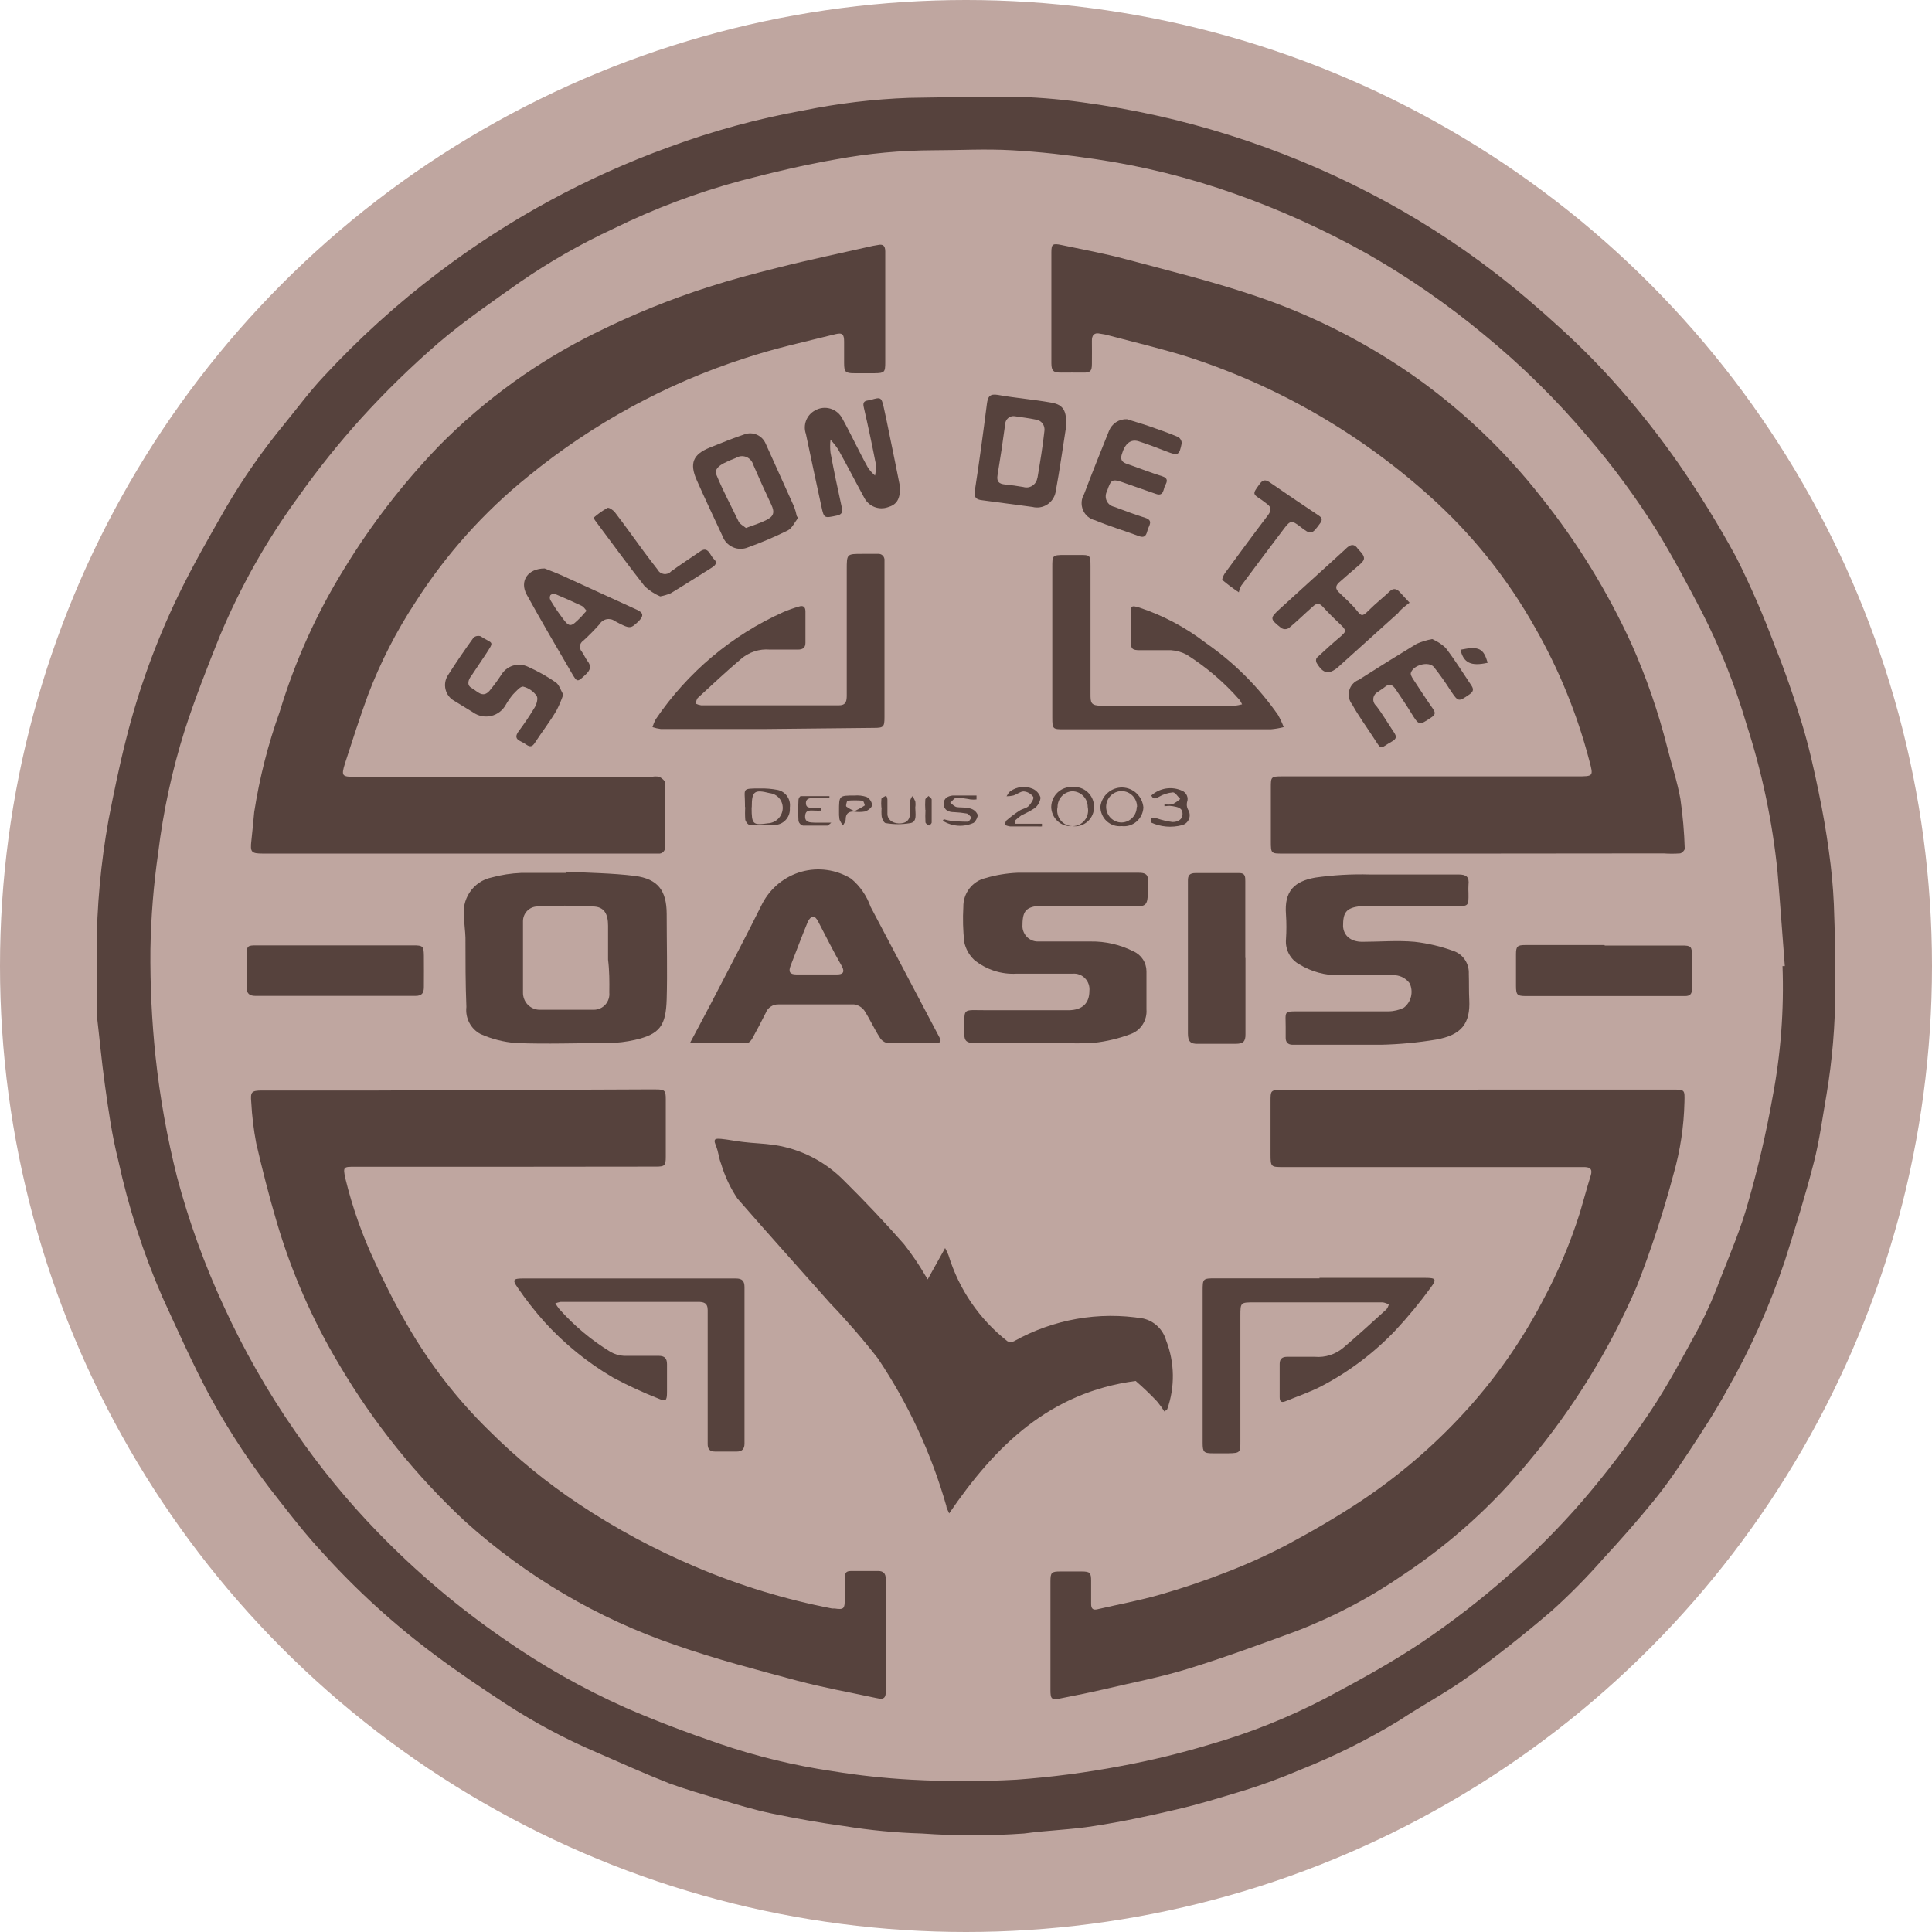 <svg width="90" height="90" viewBox="0 0 90 90" fill="none" xmlns="http://www.w3.org/2000/svg">
<circle cx="45" cy="45" r="45" fill="#BFA6A0"/>
<g clip-path="url(#clip0)">
<path d="M4.5 47.197C4.5 46.254 4.5 45.26 4.5 44.273C4.509 42.235 4.695 40.203 5.055 38.198C5.3 36.934 5.559 35.669 5.876 34.426C6.455 32.123 7.267 29.887 8.297 27.753C8.967 26.364 9.738 25.026 10.502 23.688C11.315 22.297 12.238 20.974 13.261 19.734C13.86 19.003 14.429 18.228 15.077 17.541C16.722 15.763 18.518 14.136 20.445 12.68C23.71 10.207 27.321 8.243 31.159 6.854C33.198 6.1 35.298 5.527 37.435 5.143C39.054 4.814 40.698 4.618 42.349 4.558C43.89 4.537 45.44 4.5 47.01 4.5C48.143 4.518 49.274 4.606 50.397 4.763C55.069 5.386 59.601 6.815 63.798 8.988C65.856 10.053 67.816 11.3 69.656 12.716C70.722 13.542 71.753 14.427 72.747 15.34C73.684 16.194 74.574 17.099 75.413 18.052C76.399 19.173 77.323 20.35 78.18 21.576C79.158 22.987 80.06 24.451 80.882 25.962C81.554 27.301 82.153 28.677 82.676 30.084C83.158 31.276 83.576 32.489 83.951 33.739C84.261 34.755 84.491 35.793 84.707 36.831C84.924 37.869 85.068 38.71 85.197 39.653C85.313 40.472 85.392 41.298 85.428 42.116C85.478 43.454 85.507 44.799 85.493 46.137C85.492 47.758 85.356 49.377 85.089 50.976C84.902 52.036 84.765 53.103 84.499 54.141C84.102 55.691 83.627 57.218 83.144 58.739C82.445 60.827 81.545 62.839 80.456 64.747C79.916 65.734 79.304 66.677 78.684 67.613C78.172 68.388 77.646 69.163 77.063 69.879C76.292 70.829 75.478 71.75 74.649 72.649C73.909 73.489 73.123 74.285 72.293 75.032C71.032 76.114 69.728 77.145 68.388 78.117C67.365 78.848 66.226 79.455 65.189 80.142C63.727 81.033 62.194 81.798 60.606 82.43C59.699 82.817 58.769 83.161 57.825 83.446C56.881 83.731 55.822 84.06 54.799 84.294C53.531 84.594 52.263 84.864 50.98 85.061C49.9 85.237 48.819 85.259 47.702 85.412C46.119 85.524 44.53 85.524 42.947 85.412C41.74 85.377 40.536 85.262 39.344 85.069C38.206 84.915 37.067 84.71 35.936 84.477C35.107 84.301 34.293 84.053 33.486 83.811C32.679 83.57 31.937 83.351 31.188 83.081C30.035 82.627 28.904 82.116 27.758 81.618C26.295 80.991 24.887 80.237 23.55 79.367C22.434 78.636 21.346 77.905 20.272 77.101C18.366 75.682 16.601 74.076 15.005 72.306C14.285 71.531 13.636 70.705 12.988 69.872C11.777 68.354 10.7 66.733 9.767 65.025C8.967 63.527 8.275 61.97 7.562 60.42C6.671 58.372 5.983 56.239 5.509 54.053C5.221 52.92 5.055 51.751 4.889 50.552C4.723 49.353 4.637 48.359 4.5 47.197ZM83.036 45.004H83.144C83.029 43.542 82.928 42.08 82.805 40.618C82.568 38.284 82.085 35.983 81.364 33.754C80.832 31.939 80.132 30.18 79.275 28.498C78.605 27.219 77.927 25.932 77.171 24.704C76.221 23.189 75.161 21.747 74.001 20.392C72.526 18.642 70.896 17.034 69.13 15.589C67.421 14.171 65.594 12.906 63.669 11.81C61.692 10.704 59.626 9.77 57.494 9.017C55.388 8.272 53.216 7.733 51.009 7.409C49.734 7.219 48.444 7.073 47.154 7C45.865 6.927 44.719 7 43.501 7C41.972 7.004 40.445 7.146 38.941 7.424C37.463 7.68 35.994 8.031 34.538 8.411C32.478 8.964 30.475 9.718 28.558 10.662C27.052 11.362 25.605 12.188 24.235 13.133C22.945 14.047 21.627 14.946 20.423 15.976C19.154 17.074 17.951 18.248 16.821 19.492C15.775 20.651 14.798 21.871 13.896 23.147C12.43 25.152 11.204 27.326 10.242 29.624C9.652 31.086 9.082 32.548 8.607 34.01C8.019 35.874 7.604 37.79 7.368 39.733C7.153 41.222 7.033 42.724 7.007 44.229C6.992 45.894 7.071 47.558 7.245 49.214C7.447 51.107 7.782 52.983 8.247 54.828C8.793 56.884 9.517 58.887 10.408 60.815C11.342 62.862 12.456 64.819 13.737 66.663C14.896 68.347 16.192 69.929 17.613 71.392C19.399 73.232 21.358 74.89 23.464 76.341C25.246 77.586 27.14 78.658 29.12 79.543C30.561 80.171 32.002 80.712 33.515 81.231C35.234 81.818 37.002 82.247 38.796 82.51C40.009 82.707 41.23 82.839 42.457 82.905C44.084 82.993 45.715 82.993 47.342 82.905C48.978 82.787 50.607 82.575 52.219 82.269C53.595 82.014 54.956 81.684 56.298 81.282C58.196 80.742 60.036 80.007 61.788 79.089C63.287 78.293 64.785 77.474 66.198 76.531C67.609 75.579 68.96 74.537 70.24 73.41C71.459 72.346 72.605 71.198 73.669 69.974C74.805 68.655 75.861 67.269 76.832 65.822C77.704 64.528 78.432 63.139 79.181 61.765C79.55 61.043 79.875 60.298 80.154 59.536C80.608 58.381 81.098 57.226 81.429 56.034C81.893 54.425 82.273 52.793 82.567 51.144C82.956 49.115 83.113 47.047 83.036 44.982V45.004Z" fill="#56423D"/>
<path d="M68.871 50.757H77.899C78.497 50.757 78.482 50.757 78.468 51.349C78.442 52.477 78.273 53.597 77.963 54.682C77.489 56.466 76.914 58.221 76.242 59.938C74.974 62.875 73.289 65.609 71.241 68.052C69.57 70.085 67.614 71.859 65.434 73.314C63.862 74.403 62.169 75.298 60.39 75.983C58.719 76.597 57.047 77.211 55.347 77.737C54.071 78.132 52.76 78.38 51.456 78.687C50.779 78.848 50.087 78.98 49.402 79.118C48.992 79.199 48.934 79.155 48.934 78.731C48.934 77.045 48.934 75.356 48.934 73.665C48.934 73.249 48.984 73.205 49.395 73.205H50.382C50.779 73.205 50.829 73.263 50.829 73.651C50.829 74.038 50.829 74.382 50.829 74.718C50.829 74.923 50.901 75.018 51.117 74.967C52.097 74.74 53.091 74.557 54.057 74.279C55.022 74.002 56.082 73.651 57.069 73.263C58.053 72.887 59.016 72.452 59.951 71.962C61.14 71.326 62.307 70.647 63.431 69.901C65.176 68.737 66.777 67.365 68.201 65.815C69.634 64.256 70.86 62.514 71.846 60.632C72.558 59.312 73.145 57.927 73.597 56.495C73.77 55.917 73.921 55.34 74.102 54.762C74.188 54.492 74.102 54.375 73.828 54.367H59.792C59.201 54.367 59.187 54.367 59.187 53.754C59.187 52.935 59.187 52.118 59.187 51.305C59.187 50.808 59.187 50.771 59.706 50.771H68.871V50.757Z" fill="#56423D"/>
<path d="M23.485 54.353H16.518C16.007 54.353 15.971 54.353 16.086 54.886C16.413 56.237 16.877 57.55 17.469 58.805C17.93 59.806 18.427 60.793 18.975 61.728C20.013 63.532 21.291 65.183 22.772 66.633C24.058 67.916 25.465 69.067 26.973 70.069C28.692 71.213 30.514 72.192 32.413 72.993C34.456 73.861 36.584 74.51 38.76 74.93H38.883C39.308 74.996 39.351 74.93 39.351 74.535C39.351 74.141 39.351 73.87 39.351 73.534C39.351 73.198 39.467 73.183 39.704 73.183H40.915C41.153 73.183 41.261 73.307 41.261 73.541C41.261 75.305 41.261 77.069 41.261 78.834C41.261 79.214 41.016 79.141 40.799 79.097C39.575 78.834 38.343 78.614 37.139 78.293C35.237 77.781 33.321 77.284 31.469 76.633C27.86 75.404 24.533 73.45 21.684 70.888C19.386 68.753 17.405 66.291 15.805 63.578C14.555 61.492 13.574 59.251 12.887 56.911C12.527 55.698 12.217 54.47 11.936 53.256C11.816 52.627 11.739 51.989 11.705 51.349C11.662 50.873 11.705 50.8 12.21 50.8H17.549L29.92 50.749H30.554C30.972 50.749 31.015 50.8 31.015 51.21C31.015 52.102 31.015 52.993 31.015 53.885C31.015 54.302 30.964 54.346 30.554 54.346L23.485 54.353Z" fill="#56423D"/>
<path d="M68.856 39.763H59.763C59.209 39.763 59.201 39.763 59.201 39.178C59.201 38.349 59.201 37.521 59.201 36.692C59.201 36.195 59.201 36.166 59.727 36.166H73.46C74.239 36.166 74.231 36.166 74.037 35.435C73.47 33.264 72.619 31.179 71.508 29.236C70.21 26.924 68.542 24.846 66.572 23.089C63.25 20.112 59.343 17.884 55.109 16.554C53.913 16.196 52.695 15.903 51.506 15.589L51.254 15.545C50.973 15.479 50.858 15.611 50.865 15.889C50.872 16.166 50.865 16.62 50.865 16.956C50.865 17.292 50.786 17.365 50.447 17.358C50.108 17.351 49.77 17.358 49.431 17.358C49.093 17.358 48.977 17.299 48.977 16.919C48.977 15.199 48.977 13.479 48.977 11.759C48.977 11.371 49.035 11.327 49.453 11.415C50.462 11.627 51.47 11.81 52.465 12.08C54.41 12.599 56.37 13.082 58.279 13.718C60.895 14.578 63.379 15.809 65.657 17.373C67.982 18.98 70.054 20.934 71.803 23.169C73.48 25.267 74.893 27.567 76.011 30.019C76.7 31.568 77.254 33.175 77.668 34.821C77.87 35.625 78.136 36.407 78.281 37.226C78.391 37.992 78.459 38.763 78.482 39.536C78.482 39.609 78.345 39.748 78.259 39.755C78.005 39.773 77.749 39.773 77.495 39.755L68.856 39.763Z" fill="#56423D"/>
<path d="M21.317 39.763H12.253C11.698 39.763 11.648 39.697 11.712 39.148C11.763 38.71 11.799 38.271 11.842 37.833C12.089 36.238 12.487 34.671 13.031 33.154C13.738 30.813 14.745 28.577 16.028 26.503C17.284 24.445 18.758 22.533 20.423 20.801C22.577 18.609 25.081 16.805 27.83 15.465C29.497 14.64 31.221 13.941 32.989 13.374C34.056 13.03 35.151 12.738 36.239 12.468C37.68 12.102 39.193 11.788 40.67 11.452L40.886 11.415C41.138 11.357 41.239 11.452 41.239 11.715C41.239 12.219 41.239 12.723 41.239 13.228C41.239 14.456 41.239 15.677 41.239 16.883C41.239 17.343 41.203 17.38 40.749 17.387H39.805C39.38 17.387 39.322 17.329 39.322 16.912C39.322 16.495 39.322 16.247 39.322 15.911C39.322 15.574 39.243 15.487 38.919 15.567C37.478 15.925 36.037 16.24 34.682 16.693C31.013 17.879 27.593 19.745 24.595 22.197C22.548 23.845 20.779 25.82 19.357 28.045C18.462 29.405 17.718 30.861 17.138 32.387C16.756 33.432 16.417 34.492 16.072 35.559C15.884 36.159 15.935 36.188 16.561 36.188H30.366C30.481 36.164 30.598 36.164 30.712 36.188C30.82 36.239 30.979 36.364 30.979 36.466C30.979 37.467 30.979 38.469 30.979 39.463C30.982 39.504 30.977 39.545 30.963 39.583C30.949 39.622 30.926 39.657 30.897 39.685C30.868 39.714 30.834 39.736 30.795 39.749C30.757 39.762 30.716 39.767 30.676 39.763H21.31H21.317Z" fill="#56423D"/>
<path d="M61.464 59.528H66.392C66.882 59.528 66.94 59.587 66.659 59.967C66.154 60.663 65.607 61.327 65.023 61.955C64.029 63.004 62.873 63.88 61.601 64.55C61.053 64.843 60.455 65.04 59.871 65.281C59.684 65.354 59.612 65.281 59.612 65.084C59.612 64.565 59.612 64.053 59.612 63.534C59.612 63.3 59.735 63.205 59.951 63.205C60.383 63.205 60.822 63.205 61.255 63.205C61.494 63.226 61.735 63.198 61.964 63.124C62.193 63.05 62.405 62.931 62.588 62.774C63.272 62.196 63.928 61.59 64.591 60.99C64.639 60.924 64.675 60.85 64.699 60.771C64.612 60.721 64.516 60.687 64.418 60.669H58.438C57.782 60.669 57.782 60.669 57.782 61.319C57.782 63.268 57.782 65.203 57.782 67.123C57.782 67.657 57.782 67.693 57.227 67.701H56.507C56.082 67.701 56.024 67.65 56.024 67.218C56.024 66.326 56.024 65.435 56.024 64.543C56.024 63.081 56.024 61.619 56.024 60.157C56.024 59.557 56.024 59.55 56.636 59.55H61.471L61.464 59.528Z" fill="#56423D"/>
<path d="M57.861 32.811C57.83 32.739 57.792 32.67 57.746 32.606C57.026 31.785 56.194 31.074 55.275 30.494C55.051 30.376 54.806 30.306 54.554 30.289C54.071 30.289 53.581 30.289 53.113 30.289C52.738 30.289 52.681 30.23 52.673 29.865C52.666 29.5 52.673 29.024 52.673 28.608C52.673 28.191 52.717 28.198 53.091 28.308C54.202 28.679 55.244 29.235 56.175 29.953C57.481 30.858 58.618 31.991 59.533 33.301C59.637 33.483 59.726 33.674 59.799 33.871C59.603 33.922 59.403 33.956 59.201 33.973H49.583C49.042 33.973 49.02 33.973 49.02 33.418C49.02 31.083 49.02 28.749 49.02 26.415C49.02 25.881 49.02 25.852 49.583 25.852H50.303C50.771 25.852 50.8 25.852 50.8 26.371C50.8 27.911 50.8 29.448 50.8 30.983C50.8 31.422 50.8 31.868 50.8 32.306C50.8 32.745 50.8 32.877 51.355 32.877H56.917C57.119 32.877 57.321 32.877 57.523 32.877C57.637 32.861 57.75 32.839 57.861 32.811Z" fill="#56423D"/>
<path d="M35.713 33.959H30.777C30.647 33.943 30.519 33.914 30.395 33.871C30.433 33.744 30.484 33.622 30.547 33.505C32.034 31.315 34.092 29.586 36.491 28.513C36.726 28.413 36.966 28.327 37.211 28.257C37.406 28.191 37.521 28.257 37.521 28.483C37.521 28.971 37.521 29.458 37.521 29.945C37.521 30.187 37.384 30.26 37.168 30.26C36.736 30.26 36.296 30.26 35.864 30.26C35.62 30.238 35.375 30.267 35.142 30.344C34.91 30.42 34.694 30.543 34.509 30.706C33.825 31.283 33.176 31.897 32.514 32.504C32.449 32.562 32.434 32.687 32.398 32.774C32.48 32.814 32.568 32.841 32.658 32.855H39.085C39.423 32.855 39.445 32.643 39.445 32.38C39.445 30.43 39.445 28.481 39.445 26.532C39.445 25.801 39.445 25.801 40.165 25.801H40.886C40.928 25.795 40.971 25.799 41.012 25.813C41.053 25.826 41.09 25.849 41.12 25.879C41.151 25.91 41.174 25.947 41.188 25.988C41.203 26.028 41.208 26.072 41.203 26.115C41.203 26.166 41.203 26.225 41.203 26.276C41.203 28.654 41.203 31.03 41.203 33.403C41.203 33.864 41.16 33.907 40.713 33.907L35.713 33.959Z" fill="#56423D"/>
<path d="M25.87 60.712C25.923 60.801 25.98 60.887 26.043 60.968C26.74 61.756 27.549 62.433 28.442 62.978C28.635 63.087 28.849 63.15 29.069 63.161C29.61 63.161 30.15 63.161 30.691 63.161C30.957 63.161 31.072 63.278 31.072 63.549C31.072 63.98 31.072 64.411 31.072 64.843C31.072 65.274 31.008 65.296 30.669 65.15C29.95 64.867 29.247 64.543 28.565 64.177C27.369 63.478 26.286 62.598 25.352 61.568C24.906 61.066 24.492 60.536 24.112 59.981C23.86 59.623 23.91 59.557 24.343 59.557H32.348C32.996 59.557 33.637 59.557 34.286 59.557C34.567 59.557 34.682 59.667 34.682 59.959C34.682 62.313 34.682 64.667 34.682 67.021C34.682 67.094 34.682 67.174 34.682 67.247C34.682 67.503 34.567 67.62 34.315 67.62H33.32C33.068 67.62 32.96 67.511 32.967 67.247C32.967 65.171 32.967 63.095 32.967 61.027C32.967 60.683 32.766 60.647 32.513 60.647H26.115C26.033 60.664 25.951 60.686 25.87 60.712Z" fill="#56423D"/>
<path d="M15.617 44.039H19.27C19.703 44.039 19.739 44.083 19.746 44.521C19.753 44.96 19.746 45.508 19.746 45.983C19.746 46.268 19.645 46.392 19.357 46.392H11.893C11.611 46.392 11.489 46.276 11.489 45.983C11.489 45.486 11.489 44.996 11.489 44.521C11.489 44.046 11.539 44.039 11.965 44.039H15.617Z" fill="#56423D"/>
<path d="M74.757 44.046H78.36C78.77 44.046 78.814 44.09 78.821 44.514C78.828 44.938 78.821 45.545 78.821 46.064C78.821 46.283 78.742 46.4 78.504 46.4H71.349H71.097C70.672 46.4 70.621 46.349 70.621 45.917C70.621 45.486 70.621 44.953 70.621 44.455C70.621 44.083 70.686 44.024 71.054 44.024H74.743L74.757 44.046Z" fill="#56423D"/>
<path d="M34.704 37.621C34.704 37.57 34.704 37.511 34.704 37.46C34.704 36.729 34.524 36.729 35.424 36.729C35.688 36.724 35.951 36.746 36.21 36.795C36.395 36.829 36.56 36.935 36.669 37.091C36.778 37.246 36.823 37.439 36.793 37.628C36.812 37.82 36.754 38.011 36.634 38.16C36.514 38.309 36.341 38.404 36.152 38.425C35.742 38.455 35.33 38.455 34.92 38.425C34.848 38.425 34.733 38.279 34.718 38.184C34.703 37.982 34.703 37.779 34.718 37.577L34.704 37.621ZM35.014 37.621C35.014 38.403 35.071 38.454 35.778 38.352C35.953 38.343 36.119 38.27 36.245 38.147C36.371 38.023 36.448 37.857 36.462 37.679C36.474 37.502 36.418 37.326 36.305 37.19C36.192 37.053 36.031 36.967 35.857 36.948C35.136 36.766 35.021 36.861 35.021 37.592L35.014 37.621Z" fill="#56423D"/>
<path d="M52.248 38.483C52.122 38.497 51.995 38.483 51.874 38.443C51.754 38.402 51.643 38.336 51.55 38.249C51.456 38.162 51.382 38.056 51.333 37.937C51.283 37.819 51.258 37.691 51.261 37.562C51.296 37.314 51.42 37.087 51.609 36.926C51.797 36.764 52.038 36.678 52.285 36.684C52.532 36.691 52.768 36.789 52.949 36.96C53.129 37.131 53.242 37.364 53.264 37.613C53.258 37.74 53.227 37.864 53.171 37.977C53.116 38.09 53.038 38.191 52.943 38.273C52.848 38.354 52.737 38.415 52.617 38.452C52.498 38.488 52.372 38.498 52.248 38.483ZM52.969 37.584C52.969 37.39 52.893 37.204 52.758 37.067C52.623 36.93 52.439 36.853 52.248 36.853C52.057 36.853 51.874 36.93 51.739 37.067C51.604 37.204 51.528 37.39 51.528 37.584C51.528 37.778 51.604 37.964 51.739 38.101C51.874 38.238 52.057 38.315 52.248 38.315C52.436 38.311 52.614 38.234 52.746 38.099C52.878 37.964 52.953 37.782 52.954 37.592L52.969 37.584Z" fill="#56423D"/>
<path d="M49.95 38.483C49.826 38.494 49.702 38.48 49.584 38.44C49.467 38.4 49.358 38.335 49.266 38.251C49.174 38.166 49.101 38.064 49.05 37.949C48.999 37.834 48.971 37.71 48.97 37.584C48.974 37.456 49.003 37.33 49.055 37.214C49.108 37.097 49.184 36.993 49.277 36.907C49.371 36.821 49.48 36.755 49.6 36.713C49.719 36.671 49.846 36.654 49.971 36.663C50.096 36.652 50.222 36.667 50.341 36.708C50.46 36.748 50.569 36.812 50.663 36.898C50.756 36.983 50.831 37.086 50.883 37.202C50.935 37.317 50.963 37.443 50.966 37.57C50.969 37.701 50.944 37.831 50.893 37.952C50.842 38.072 50.765 38.18 50.668 38.267C50.571 38.354 50.456 38.418 50.333 38.456C50.209 38.493 50.078 38.503 49.95 38.483ZM49.265 37.592C49.241 37.699 49.241 37.81 49.266 37.917C49.29 38.024 49.337 38.124 49.405 38.21C49.472 38.296 49.558 38.365 49.655 38.413C49.753 38.46 49.86 38.485 49.968 38.485C50.076 38.485 50.183 38.46 50.28 38.413C50.378 38.365 50.464 38.296 50.531 38.21C50.599 38.124 50.646 38.024 50.67 37.917C50.694 37.81 50.694 37.699 50.67 37.592C50.67 37.398 50.594 37.212 50.459 37.075C50.324 36.938 50.141 36.861 49.95 36.861C49.765 36.87 49.591 36.951 49.464 37.087C49.336 37.223 49.265 37.404 49.265 37.592Z" fill="#56423D"/>
<path d="M47.284 38.374H48.538V38.498C48.466 38.503 48.394 38.503 48.322 38.498H47.053C46.977 38.487 46.902 38.467 46.83 38.439C46.83 38.359 46.83 38.249 46.902 38.206C47.086 38.046 47.282 37.899 47.486 37.767C47.615 37.679 47.803 37.657 47.911 37.555C48.019 37.453 48.177 37.211 48.134 37.124C48.083 37.05 48.016 36.99 47.939 36.945C47.862 36.901 47.776 36.875 47.688 36.868C47.529 36.868 47.37 37.007 47.205 37.058C47.101 37.081 46.994 37.094 46.888 37.094C46.945 37.014 46.989 36.904 47.075 36.853C47.224 36.749 47.396 36.684 47.576 36.665C47.757 36.646 47.938 36.673 48.105 36.744C48.193 36.782 48.271 36.839 48.334 36.911C48.398 36.983 48.445 37.068 48.473 37.16C48.45 37.35 48.354 37.523 48.206 37.643C48.011 37.769 47.806 37.879 47.594 37.972C47.479 38.051 47.371 38.139 47.27 38.235L47.284 38.374Z" fill="#56423D"/>
<path d="M53.603 38.125C53.701 38.117 53.8 38.117 53.898 38.125C54.133 38.205 54.374 38.261 54.619 38.293C54.842 38.293 55.087 38.198 55.087 37.913C55.087 37.628 54.849 37.592 54.633 37.555C54.417 37.518 54.374 37.555 54.244 37.555V37.467C54.368 37.486 54.495 37.486 54.619 37.467C54.748 37.399 54.869 37.316 54.979 37.219C54.864 37.109 54.749 36.912 54.641 36.912C54.407 36.932 54.181 37.004 53.978 37.124C53.812 37.219 53.718 37.233 53.632 37.058C53.826 36.884 54.065 36.771 54.32 36.732C54.576 36.693 54.837 36.73 55.073 36.839C55.171 36.881 55.249 36.96 55.291 37.06C55.333 37.159 55.335 37.271 55.296 37.372C55.271 37.486 55.287 37.605 55.34 37.709C55.383 37.772 55.41 37.846 55.418 37.923C55.427 37.999 55.417 38.077 55.389 38.149C55.361 38.221 55.317 38.285 55.259 38.336C55.202 38.386 55.133 38.422 55.059 38.44C54.578 38.567 54.069 38.523 53.617 38.315L53.603 38.125Z" fill="#56423D"/>
<path d="M43.962 38.162C44.066 38.194 44.172 38.218 44.279 38.235C44.545 38.265 44.812 38.279 45.079 38.279C45.144 38.279 45.202 38.154 45.259 38.089C45.187 38.023 45.122 37.92 45.043 37.898C44.845 37.864 44.646 37.842 44.445 37.833C44.207 37.833 43.977 37.752 43.962 37.467C43.948 37.182 44.164 37.08 44.38 37.058C44.748 37.058 45.101 37.058 45.49 37.058V37.241C45.397 37.251 45.302 37.251 45.209 37.241C44.995 37.198 44.778 37.171 44.56 37.16C44.46 37.16 44.366 37.314 44.265 37.394C44.366 37.467 44.46 37.577 44.575 37.599C44.69 37.621 45.022 37.599 45.23 37.672C45.301 37.694 45.366 37.732 45.421 37.782C45.476 37.833 45.519 37.895 45.547 37.964C45.547 38.067 45.461 38.249 45.36 38.33C45.131 38.434 44.879 38.481 44.628 38.464C44.377 38.447 44.133 38.369 43.919 38.235L43.962 38.162Z" fill="#56423D"/>
<path d="M38.263 37.76C38.163 37.766 38.061 37.766 37.961 37.76C37.759 37.76 37.528 37.701 37.507 38.008C37.485 38.315 37.73 38.315 37.946 38.322H38.724C38.616 38.41 38.58 38.461 38.544 38.461C38.162 38.461 37.781 38.461 37.406 38.461C37.356 38.447 37.311 38.42 37.274 38.383C37.237 38.346 37.211 38.3 37.197 38.249C37.18 37.918 37.18 37.586 37.197 37.255C37.197 37.197 37.262 37.087 37.305 37.087C37.745 37.087 38.191 37.087 38.638 37.087V37.182H38.328C38.213 37.182 38.097 37.182 37.982 37.182C37.867 37.182 37.543 37.124 37.543 37.409C37.543 37.694 37.809 37.613 37.982 37.628H38.27L38.263 37.76Z" fill="#56423D"/>
<path d="M39.085 37.789C39.085 37.058 39.085 37.058 39.805 37.058C39.995 37.042 40.186 37.064 40.367 37.124C40.437 37.16 40.496 37.213 40.541 37.278C40.587 37.343 40.616 37.418 40.627 37.496C40.627 37.613 40.432 37.76 40.295 37.803C40.118 37.832 39.939 37.832 39.762 37.803C39.517 37.803 39.395 37.913 39.395 38.176C39.395 38.271 39.315 38.359 39.272 38.454C39.202 38.369 39.146 38.272 39.106 38.169C39.087 38.043 39.079 37.916 39.085 37.789ZM39.805 37.789C39.978 37.701 40.137 37.621 40.288 37.518C40.288 37.518 40.23 37.299 40.187 37.299C39.947 37.278 39.706 37.278 39.467 37.299C39.467 37.299 39.387 37.526 39.423 37.57C39.541 37.657 39.669 37.728 39.805 37.782V37.789Z" fill="#56423D"/>
<path d="M41.059 37.635C41.046 37.497 41.046 37.357 41.059 37.219C41.059 37.168 41.174 37.131 41.239 37.087C41.304 37.043 41.34 37.197 41.34 37.255C41.34 37.482 41.34 37.709 41.34 37.928C41.34 38.147 41.549 38.352 41.866 38.359C42.183 38.366 42.37 38.235 42.392 37.935C42.413 37.635 42.392 37.526 42.392 37.321C42.414 37.237 42.45 37.158 42.5 37.087C42.556 37.161 42.602 37.242 42.637 37.328C42.652 37.423 42.652 37.519 42.637 37.614C42.637 37.891 42.738 38.293 42.406 38.344C42.027 38.409 41.64 38.409 41.261 38.344C41.188 38.344 41.095 38.162 41.073 38.045C41.057 37.897 41.057 37.747 41.073 37.599L41.059 37.635Z" fill="#56423D"/>
<path d="M43.105 37.73C43.094 37.57 43.094 37.409 43.105 37.248C43.105 37.19 43.206 37.138 43.256 37.08C43.307 37.138 43.401 37.19 43.401 37.248C43.401 37.599 43.401 37.979 43.401 38.315C43.401 38.366 43.3 38.461 43.271 38.454C43.242 38.447 43.12 38.366 43.112 38.308C43.102 38.115 43.102 37.923 43.112 37.73H43.105Z" fill="#56423D"/>
<path d="M41.174 19.003C41.059 18.498 41.037 18.491 40.562 18.63C40.403 18.674 40.158 18.63 40.237 18.966C40.439 19.843 40.626 20.725 40.799 21.612C40.811 21.793 40.799 21.975 40.763 22.153C40.641 22.048 40.532 21.928 40.439 21.795C40.028 21.064 39.654 20.245 39.236 19.492C39.178 19.382 39.099 19.285 39.003 19.207C38.907 19.128 38.797 19.07 38.679 19.035C38.561 19 38.437 18.99 38.315 19.004C38.193 19.019 38.075 19.058 37.968 19.12C37.779 19.22 37.632 19.386 37.553 19.587C37.475 19.789 37.471 20.012 37.543 20.216C37.778 21.337 38.018 22.46 38.263 23.586C38.386 24.156 38.393 24.141 38.984 24.017C39.221 23.966 39.265 23.856 39.214 23.637C39.027 22.789 38.847 21.941 38.688 21.086C38.666 20.887 38.666 20.686 38.688 20.486C38.822 20.626 38.942 20.778 39.048 20.94C39.459 21.671 39.855 22.446 40.266 23.198C40.368 23.389 40.534 23.536 40.733 23.615C40.932 23.694 41.152 23.699 41.354 23.63C41.758 23.513 41.931 23.279 41.931 22.694C41.866 22.365 41.779 21.919 41.685 21.466C41.505 20.618 41.354 19.807 41.174 19.003Z" fill="#56423D"/>
<path d="M48.963 18.754C48.141 18.608 47.306 18.542 46.484 18.396C46.102 18.33 46.016 18.484 45.973 18.82C45.8 20.172 45.62 21.517 45.411 22.862C45.36 23.184 45.49 23.272 45.742 23.301L48.098 23.615C48.213 23.644 48.332 23.65 48.449 23.631C48.565 23.612 48.677 23.57 48.777 23.507C48.877 23.443 48.964 23.36 49.032 23.262C49.1 23.164 49.147 23.053 49.172 22.935C49.373 21.854 49.525 20.742 49.662 19.887C49.705 19.12 49.525 18.849 48.963 18.754ZM48.322 22.27C48.31 22.343 48.284 22.412 48.244 22.474C48.204 22.535 48.151 22.588 48.09 22.627C48.029 22.666 47.96 22.692 47.888 22.703C47.816 22.713 47.743 22.707 47.673 22.687C47.392 22.636 47.111 22.599 46.823 22.57C46.535 22.541 46.419 22.438 46.47 22.131C46.599 21.352 46.717 20.567 46.823 19.777C46.823 19.72 46.836 19.664 46.86 19.612C46.883 19.56 46.918 19.514 46.962 19.477C47.005 19.44 47.055 19.413 47.11 19.398C47.164 19.383 47.221 19.381 47.277 19.39C47.601 19.441 47.925 19.478 48.242 19.544C48.304 19.55 48.364 19.569 48.419 19.599C48.474 19.63 48.522 19.671 48.56 19.721C48.599 19.771 48.627 19.828 48.643 19.89C48.658 19.951 48.662 20.015 48.653 20.077C48.574 20.808 48.451 21.539 48.329 22.263L48.322 22.27Z" fill="#56423D"/>
<path d="M36.988 23.593C36.556 22.628 36.116 21.663 35.669 20.669C35.591 20.484 35.447 20.336 35.265 20.254C35.083 20.173 34.877 20.164 34.69 20.231C34.135 20.413 33.602 20.64 33.061 20.852C32.283 21.166 32.11 21.583 32.456 22.365C32.802 23.147 33.248 24.098 33.652 24.96C33.693 25.078 33.758 25.186 33.842 25.277C33.926 25.368 34.027 25.441 34.14 25.491C34.253 25.541 34.374 25.567 34.497 25.568C34.62 25.568 34.742 25.543 34.855 25.494C35.482 25.269 36.095 25.008 36.693 24.712C36.901 24.609 37.017 24.324 37.182 24.127L37.118 24.046C37.087 23.892 37.044 23.74 36.988 23.593ZM35.677 24.236C35.396 24.375 35.086 24.47 34.747 24.595C34.632 24.492 34.466 24.419 34.409 24.295C34.056 23.564 33.688 22.877 33.385 22.146C33.256 21.854 33.508 21.693 33.724 21.576C33.904 21.484 34.089 21.403 34.279 21.334C34.349 21.289 34.429 21.261 34.512 21.252C34.596 21.244 34.679 21.255 34.758 21.284C34.836 21.314 34.906 21.362 34.963 21.424C35.02 21.486 35.062 21.56 35.086 21.642C35.35 22.256 35.631 22.877 35.929 23.506C36.102 23.871 36.044 24.061 35.677 24.236Z" fill="#56423D"/>
<path d="M65.664 28.074C65.456 27.848 65.333 27.723 65.218 27.592C65.102 27.46 64.93 27.351 64.728 27.555C64.526 27.76 64.065 28.125 63.762 28.432C63.46 28.739 63.416 28.703 63.2 28.432C62.984 28.162 62.653 27.862 62.372 27.592C62.199 27.424 62.213 27.292 62.372 27.139C62.667 26.883 62.962 26.619 63.265 26.364C63.568 26.108 63.669 25.998 63.316 25.633L63.272 25.589C63.085 25.296 62.891 25.355 62.667 25.589C61.666 26.51 60.65 27.416 59.648 28.337C59.137 28.805 59.144 28.82 59.699 29.266C59.75 29.293 59.806 29.308 59.864 29.308C59.922 29.308 59.979 29.293 60.03 29.266C60.412 28.951 60.751 28.615 61.147 28.264C61.32 28.096 61.449 28.074 61.622 28.264C61.896 28.564 62.184 28.849 62.48 29.127C62.775 29.404 62.645 29.456 62.48 29.624C62.091 29.953 61.709 30.296 61.334 30.647C61.315 30.683 61.305 30.723 61.305 30.764C61.305 30.805 61.315 30.845 61.334 30.881C61.644 31.4 61.911 31.444 62.357 31.057L62.429 30.991L65.131 28.557C65.254 28.381 65.441 28.25 65.664 28.074Z" fill="#56423D"/>
<path d="M67.343 30.179C67.159 30.007 66.947 29.869 66.716 29.77C66.469 29.816 66.227 29.89 65.996 29.989C65.088 30.54 64.187 31.1 63.294 31.671C63.187 31.712 63.091 31.778 63.014 31.864C62.937 31.95 62.882 32.053 62.852 32.166C62.822 32.278 62.82 32.395 62.844 32.509C62.868 32.622 62.919 32.728 62.991 32.818C63.287 33.352 63.647 33.842 63.978 34.353C64.403 35.004 64.252 34.865 64.85 34.536C65.045 34.426 65.073 34.317 64.944 34.127C64.663 33.71 64.411 33.271 64.108 32.877C64.06 32.835 64.022 32.782 63.999 32.722C63.976 32.662 63.968 32.597 63.976 32.533C63.984 32.469 64.007 32.409 64.044 32.356C64.081 32.304 64.13 32.262 64.187 32.233C64.288 32.153 64.403 32.094 64.497 32.014C64.72 31.817 64.879 31.904 65.016 32.109C65.261 32.475 65.513 32.84 65.736 33.206C66.104 33.805 66.104 33.805 66.68 33.418C66.882 33.286 66.868 33.184 66.745 33.008C66.428 32.555 66.125 32.087 65.823 31.627C65.772 31.546 65.7 31.422 65.722 31.349C65.83 30.976 66.55 30.786 66.796 31.071C67.079 31.43 67.343 31.803 67.588 32.19C67.934 32.701 67.941 32.701 68.46 32.343C68.626 32.226 68.662 32.117 68.553 31.948C68.157 31.356 67.775 30.742 67.343 30.179Z" fill="#56423D"/>
<path d="M54.893 20.362C54.446 20.172 53.985 20.011 53.524 19.851C53.185 19.734 52.839 19.639 52.501 19.529C52.32 19.52 52.142 19.569 51.99 19.668C51.839 19.768 51.722 19.914 51.657 20.084C51.268 21.057 50.872 22.029 50.505 23.008C50.437 23.119 50.397 23.245 50.387 23.375C50.378 23.506 50.399 23.636 50.449 23.756C50.499 23.876 50.576 23.983 50.675 24.066C50.774 24.15 50.891 24.208 51.016 24.236C51.679 24.514 52.371 24.719 53.041 24.968C53.372 25.099 53.408 24.872 53.466 24.675C53.524 24.478 53.74 24.244 53.343 24.119C52.947 23.995 52.356 23.783 51.903 23.608C51.827 23.593 51.755 23.559 51.695 23.511C51.634 23.462 51.585 23.399 51.553 23.328C51.521 23.257 51.505 23.179 51.509 23.1C51.512 23.022 51.533 22.945 51.571 22.877C51.751 22.343 51.809 22.307 52.255 22.453L53.848 23.008C54.222 23.14 54.187 22.774 54.28 22.606C54.374 22.438 54.424 22.277 54.151 22.19C53.646 22.029 53.149 21.846 52.652 21.663C52.428 21.583 52.147 21.539 52.255 21.174C52.407 20.647 52.681 20.443 53.048 20.56C53.416 20.677 53.906 20.859 54.331 21.027C54.878 21.239 54.936 21.225 55.051 20.64C55.048 20.584 55.033 20.53 55.005 20.482C54.977 20.433 54.939 20.392 54.893 20.362Z" fill="#56423D"/>
<path d="M29.653 28.396L26.216 26.824C25.906 26.685 25.589 26.568 25.373 26.481C24.581 26.481 24.192 27.073 24.537 27.701C25.215 28.929 25.921 30.136 26.634 31.356C26.893 31.802 26.901 31.78 27.283 31.422C27.499 31.217 27.564 31.042 27.369 30.793C27.268 30.662 27.203 30.494 27.102 30.355C27.07 30.319 27.045 30.277 27.03 30.231C27.015 30.184 27.011 30.135 27.017 30.087C27.023 30.039 27.04 29.992 27.066 29.952C27.092 29.911 27.127 29.876 27.167 29.85C27.435 29.606 27.69 29.347 27.931 29.076C27.967 29.016 28.015 28.965 28.072 28.925C28.129 28.886 28.193 28.858 28.261 28.845C28.329 28.832 28.399 28.834 28.466 28.849C28.533 28.865 28.596 28.895 28.651 28.937C29.372 29.324 29.372 29.288 29.754 28.937C30.013 28.666 29.956 28.535 29.653 28.396ZM27.102 28.703C26.548 29.266 26.54 29.266 26.079 28.622C25.921 28.41 25.777 28.184 25.64 27.957C25.622 27.921 25.612 27.881 25.612 27.84C25.612 27.799 25.622 27.759 25.64 27.723C25.67 27.697 25.706 27.678 25.745 27.67C25.784 27.661 25.825 27.662 25.863 27.672C26.281 27.848 26.697 28.033 27.11 28.228C27.189 28.264 27.239 28.359 27.326 28.454C27.232 28.549 27.167 28.622 27.095 28.71L27.102 28.703Z" fill="#56423D"/>
<path d="M24.588 31.057C24.369 30.954 24.12 30.937 23.89 31.01C23.659 31.083 23.464 31.24 23.341 31.451C23.175 31.705 22.995 31.949 22.801 32.182C22.477 32.548 22.218 32.182 21.973 32.051C21.728 31.919 21.807 31.663 21.973 31.459C22.181 31.137 22.405 30.823 22.614 30.501C23.053 29.821 22.967 30.019 22.383 29.638C22.328 29.62 22.269 29.617 22.213 29.628C22.156 29.64 22.103 29.666 22.059 29.704C21.648 30.274 21.245 30.859 20.87 31.451C20.806 31.548 20.763 31.657 20.743 31.772C20.724 31.887 20.728 32.004 20.756 32.117C20.784 32.23 20.834 32.336 20.905 32.428C20.976 32.52 21.064 32.595 21.166 32.65C21.454 32.833 21.749 33.001 22.037 33.184C22.158 33.27 22.296 33.33 22.441 33.358C22.586 33.387 22.736 33.385 22.88 33.351C23.024 33.317 23.16 33.253 23.278 33.162C23.396 33.072 23.494 32.957 23.565 32.825C23.661 32.657 23.772 32.498 23.896 32.35C24.04 32.204 24.242 31.963 24.372 31.985C24.625 32.048 24.847 32.201 24.999 32.416C25.078 32.533 24.999 32.825 24.883 32.994C24.662 33.362 24.421 33.718 24.163 34.061C24.012 34.266 23.997 34.419 24.257 34.536C24.352 34.581 24.444 34.635 24.53 34.697C24.696 34.806 24.797 34.785 24.912 34.609C25.244 34.097 25.633 33.6 25.928 33.089C26.05 32.853 26.154 32.609 26.238 32.358C26.123 32.153 26.051 31.904 25.892 31.788C25.48 31.505 25.043 31.261 24.588 31.057Z" fill="#56423D"/>
<path d="M60.556 24.522C61.067 24.924 61.103 24.916 61.492 24.383C61.608 24.229 61.6 24.127 61.435 24.017C60.664 23.506 59.9 22.986 59.136 22.46C58.92 22.314 58.805 22.372 58.668 22.562C58.344 23.008 58.337 23.008 58.783 23.294L59.014 23.469C59.237 23.63 59.23 23.783 59.064 24.003C58.387 24.894 57.724 25.794 57.061 26.7C56.996 26.795 56.91 26.992 56.946 27.021C57.19 27.226 57.445 27.416 57.71 27.592C57.733 27.482 57.772 27.376 57.825 27.277C58.488 26.386 59.151 25.501 59.821 24.617C60.109 24.236 60.181 24.236 60.556 24.522Z" fill="#56423D"/>
<path d="M32.6 25.698C32.153 26.006 31.699 26.298 31.26 26.619C31.217 26.665 31.165 26.7 31.106 26.721C31.048 26.741 30.985 26.748 30.924 26.739C30.863 26.73 30.805 26.707 30.754 26.671C30.703 26.635 30.662 26.587 30.633 26.532C30.417 26.254 30.201 25.976 29.992 25.691C29.545 25.084 29.105 24.463 28.644 23.864C28.565 23.761 28.37 23.63 28.299 23.659C28.07 23.787 27.855 23.939 27.657 24.112C27.669 24.16 27.691 24.205 27.722 24.244C28.486 25.267 29.242 26.305 30.035 27.314C30.248 27.51 30.491 27.668 30.755 27.782C30.923 27.751 31.088 27.702 31.245 27.636C31.887 27.248 32.521 26.839 33.155 26.444C33.321 26.342 33.443 26.21 33.256 26.042C33.068 25.874 32.996 25.406 32.6 25.698Z" fill="#56423D"/>
<path d="M68.035 30.267C68.179 30.881 68.525 31.049 69.303 30.874C69.109 30.216 68.914 30.084 68.035 30.267Z" fill="#56423D"/>
<path d="M54.323 62.445C54.252 62.193 54.116 61.965 53.928 61.785C53.741 61.605 53.509 61.48 53.257 61.422C51.189 61.081 49.068 61.455 47.233 62.481C47.187 62.506 47.135 62.519 47.082 62.519C47.029 62.519 46.978 62.506 46.931 62.481C45.631 61.465 44.672 60.066 44.186 58.476C44.141 58.36 44.088 58.247 44.027 58.139L43.213 59.601C43.17 59.528 43.141 59.47 43.105 59.419C42.808 58.908 42.475 58.42 42.111 57.957C41.21 56.933 40.273 55.939 39.301 54.981C38.424 54.095 37.29 53.519 36.066 53.337C35.576 53.264 35.078 53.256 34.625 53.198C34.279 53.161 33.904 53.081 33.587 53.052C33.428 53.052 33.191 52.986 33.335 53.33C33.479 53.673 33.479 53.936 33.594 54.221C33.765 54.793 34.02 55.335 34.351 55.83C35.792 57.489 37.233 59.082 38.674 60.712C39.457 61.528 40.198 62.385 40.893 63.278C42.309 65.385 43.386 67.707 44.085 70.157C44.085 70.259 44.164 70.361 44.215 70.5C46.376 67.335 48.898 64.864 52.904 64.331C53.251 64.63 53.583 64.947 53.898 65.281C54.024 65.431 54.139 65.59 54.244 65.756L54.374 65.647C54.741 64.609 54.723 63.47 54.323 62.445Z" fill="#56423D"/>
<path d="M29.573 40.803C28.513 40.671 27.411 40.664 26.373 40.605V40.664C25.653 40.664 24.976 40.664 24.277 40.664C23.812 40.683 23.35 40.754 22.901 40.876C22.485 40.962 22.119 41.21 21.881 41.567C21.643 41.923 21.551 42.36 21.625 42.784C21.625 43.083 21.676 43.383 21.683 43.683C21.683 44.757 21.683 45.832 21.726 46.906C21.697 47.161 21.744 47.418 21.863 47.644C21.981 47.87 22.165 48.054 22.389 48.171C22.91 48.403 23.465 48.544 24.032 48.588C25.473 48.646 26.914 48.588 28.355 48.588C28.767 48.582 29.178 48.533 29.58 48.441C30.754 48.171 31.021 47.769 31.057 46.534C31.093 45.298 31.057 43.888 31.057 42.564C31.05 41.483 30.646 40.942 29.573 40.803ZM28.384 46.234C28.394 46.336 28.383 46.439 28.351 46.536C28.319 46.633 28.268 46.723 28.2 46.799C28.132 46.874 28.049 46.935 27.957 46.976C27.864 47.017 27.764 47.038 27.663 47.038C26.82 47.038 25.97 47.038 25.127 47.038C25.025 47.036 24.924 47.014 24.83 46.972C24.737 46.931 24.652 46.871 24.581 46.797C24.51 46.722 24.454 46.634 24.417 46.537C24.38 46.441 24.361 46.338 24.363 46.234C24.363 45.13 24.363 44.041 24.363 42.915C24.363 42.738 24.43 42.568 24.551 42.439C24.672 42.311 24.837 42.236 25.012 42.228C25.876 42.178 26.742 42.178 27.606 42.228C28.146 42.228 28.326 42.572 28.326 43.127C28.326 43.398 28.326 43.661 28.326 43.931C28.326 44.202 28.326 44.443 28.326 44.706C28.391 45.218 28.391 45.737 28.384 46.234Z" fill="#56423D"/>
<path d="M42.715 46.336L40.553 42.236C40.374 41.727 40.063 41.278 39.652 40.934C39.309 40.723 38.928 40.585 38.53 40.529C38.133 40.472 37.728 40.499 37.341 40.606C36.954 40.714 36.593 40.9 36.279 41.154C35.966 41.407 35.706 41.723 35.517 42.082C34.753 43.624 33.946 45.145 33.153 46.68C32.836 47.294 32.505 47.901 32.138 48.595C33.081 48.595 33.931 48.595 34.789 48.595C34.875 48.595 34.991 48.478 35.041 48.383C35.257 47.996 35.466 47.593 35.668 47.191C35.713 47.07 35.794 46.967 35.9 46.895C36.006 46.822 36.131 46.786 36.259 46.789C37.433 46.789 38.608 46.789 39.789 46.789C39.883 46.803 39.974 46.835 40.055 46.884C40.137 46.933 40.208 46.998 40.265 47.075C40.524 47.477 40.719 47.922 40.985 48.332C41.019 48.394 41.066 48.448 41.122 48.491C41.178 48.533 41.242 48.564 41.31 48.58C42.081 48.58 42.859 48.58 43.63 48.58C43.839 48.58 43.853 48.493 43.759 48.317C43.435 47.696 43.068 47.002 42.715 46.336ZM38.997 45.393H38.046C37.729 45.393 37.412 45.393 37.095 45.393C36.778 45.393 36.727 45.254 36.828 44.991C37.095 44.304 37.354 43.61 37.635 42.93C37.678 42.835 37.779 42.711 37.865 42.696C37.952 42.681 38.053 42.813 38.103 42.908C38.485 43.639 38.824 44.326 39.227 45.028C39.364 45.298 39.249 45.393 38.997 45.393Z" fill="#56423D"/>
<path d="M53.054 40.657C51.166 40.657 49.279 40.657 47.398 40.657C46.893 40.678 46.392 40.761 45.907 40.905C45.609 40.975 45.344 41.148 45.157 41.392C44.969 41.637 44.87 41.94 44.876 42.25C44.845 42.796 44.86 43.344 44.919 43.888C44.986 44.204 45.147 44.493 45.381 44.714C45.939 45.171 46.646 45.4 47.362 45.357C48.227 45.357 49.099 45.357 49.97 45.357C50.076 45.348 50.182 45.362 50.282 45.4C50.382 45.437 50.472 45.496 50.546 45.573C50.62 45.65 50.677 45.742 50.712 45.844C50.747 45.946 50.76 46.054 50.748 46.161C50.748 46.738 50.417 47.053 49.783 47.06H45.993C44.711 47.06 44.963 46.906 44.919 48.156C44.919 48.485 45.035 48.588 45.352 48.58C46.281 48.58 47.218 48.58 48.147 48.58C49.077 48.58 50.014 48.632 50.943 48.58C51.539 48.517 52.125 48.377 52.687 48.164C52.913 48.079 53.105 47.922 53.235 47.716C53.365 47.51 53.425 47.267 53.407 47.023C53.407 46.431 53.407 45.839 53.407 45.247C53.406 45.049 53.349 44.856 53.241 44.691C53.133 44.526 52.981 44.397 52.802 44.319C52.183 44.005 51.498 43.847 50.806 43.858C49.999 43.858 49.192 43.858 48.392 43.858C48.298 43.864 48.203 43.851 48.113 43.82C48.024 43.788 47.941 43.739 47.87 43.676C47.799 43.612 47.741 43.534 47.7 43.448C47.658 43.361 47.634 43.267 47.629 43.171C47.629 42.484 47.751 42.279 48.349 42.199C48.486 42.19 48.623 42.19 48.76 42.199H52.362C52.708 42.199 53.198 42.301 53.364 42.111C53.53 41.921 53.436 41.424 53.472 41.073C53.508 40.722 53.335 40.657 53.054 40.657Z" fill="#56423D"/>
<path d="M68.423 45.364C68.434 45.131 68.37 44.9 68.24 44.707C68.11 44.514 67.921 44.37 67.702 44.297C67.12 44.085 66.515 43.943 65.901 43.873C65.094 43.8 64.272 43.873 63.458 43.873C62.918 43.873 62.586 43.581 62.565 43.142C62.565 42.506 62.702 42.301 63.35 42.214C63.465 42.206 63.581 42.206 63.696 42.214H67.796C68.415 42.214 68.415 42.214 68.408 41.607C68.4 41.478 68.4 41.348 68.408 41.219C68.451 40.854 68.314 40.737 67.947 40.737C66.571 40.737 65.195 40.737 63.819 40.737C62.963 40.713 62.108 40.762 61.261 40.883C60.295 41.059 59.82 41.505 59.906 42.601C59.932 42.988 59.932 43.376 59.906 43.763C59.887 43.995 59.934 44.228 60.043 44.433C60.152 44.638 60.317 44.807 60.519 44.918C61.083 45.265 61.732 45.442 62.392 45.43C63.264 45.43 64.128 45.43 65 45.43C65.132 45.441 65.26 45.481 65.376 45.546C65.491 45.612 65.592 45.702 65.67 45.81C65.758 46.001 65.779 46.216 65.731 46.42C65.683 46.625 65.567 46.806 65.404 46.936C65.18 47.05 64.933 47.11 64.683 47.111C63.329 47.111 61.974 47.111 60.612 47.111C59.769 47.111 59.892 47.075 59.892 47.842C59.892 48.01 59.892 48.186 59.892 48.354C59.892 48.522 59.978 48.668 60.209 48.668C61.174 48.668 62.14 48.668 63.091 48.668C63.502 48.668 63.919 48.668 64.33 48.668C65.192 48.649 66.052 48.568 66.902 48.427C68.07 48.215 68.502 47.696 68.444 46.563C68.423 46.183 68.437 45.773 68.423 45.364Z" fill="#56423D"/>
<path d="M58.011 44.626C58.011 43.432 58.011 42.24 58.011 41.051C58.011 40.847 58.011 40.664 57.723 40.671C57.046 40.671 56.369 40.671 55.691 40.671C55.432 40.671 55.331 40.766 55.338 41.029C55.338 41.717 55.338 42.404 55.338 43.091C55.338 44.779 55.338 46.461 55.338 48.149C55.338 48.515 55.461 48.639 55.814 48.624C56.397 48.624 56.981 48.624 57.557 48.624C57.903 48.624 58.026 48.529 58.019 48.171C58.019 46.987 58.019 45.81 58.019 44.626H58.011Z" fill="#56423D"/>
</g>
<defs>
<clipPath id="clip0">
<rect x="4.5" y="4.5" width="81" height="81" fill="white"/>
</clipPath>
</defs>
</svg>
